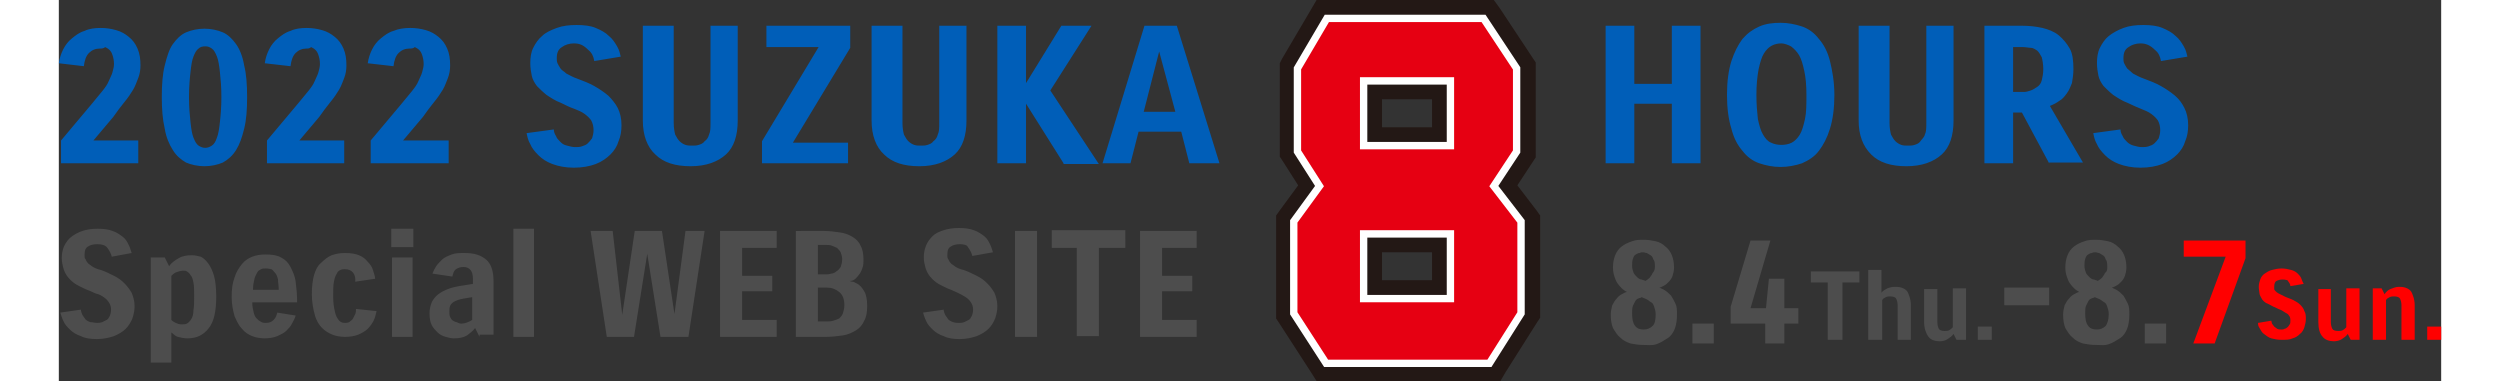 <svg height="381" viewBox="4 3.1 323.9 51.8" width="2500" xmlns="http://www.w3.org/2000/svg"><rect x="4" y="3.1" width="323.9" height="51.8" fill="#333333" stroke="none"/><path d="m175.6 53.7-5-7.7v-13.3l3.2-4.4-2.7-4.3v-12l4.6-7.7h22.7l5.1 7.7v12l-2.9 4.3 3.4 4.4v13.3l-4.8 7.7zm16.4-11.3v-6.3h-9.3v6.3zm0-20.8v-6.3h-9.3v6.3z" fill="#e60012"/><path d="m197.7 5.6 4.5 6.8v11.3l-3.1 4.7 3.7 4.8v12.5l-4.3 6.8h-22.2l-4.4-6.8v-12.5l3.5-4.8-3-4.7v-11.3l4-6.8zm-16.3 17.2h11.8v-8.8h-11.8zm0 20.8h11.8v-8.8h-11.8zm17.7-40.5h-24.1l-.7 1.2-4 6.8-.3.6v12.7l.4.6 2.1 3.3-2.5 3.4-.5.7v14l.4.6 4.4 6.8.7 1.1h25l.7-1.2 4.3-6.8.4-.6v-13.9l-.5-.7-2.6-3.4 2.1-3.2.4-.6v-12.9l-.4-.6-4.5-6.8zm-15.2 13.5h6.8v3.8h-6.8zm0 20.8h6.8v3.8h-6.8z" fill="#231815"/><path d="m199.1 28.4 3.7 4.8v12.5l-4.3 6.8h-22.2l-4.4-6.8v-12.5l3.5-4.8-3-4.7v-11.3l4-6.8h21.3l4.5 6.8v11.3zm-17.7 6.5v8.8h11.8v-8.8zm0-20.8v8.8h11.8v-8.8z" fill="none" stroke="#fff"/><path d="m9.6 9.7c-.6 0-1.1.2-1.5.6s-.6 1-.7 1.8l-3.4-.4c.1-.7.3-1.3.6-1.9s.7-1.1 1.2-1.5 1-.8 1.7-1c.6-.3 1.4-.4 2.2-.4.7 0 1.4.1 2.1.3s1.2.5 1.7.9.9.9 1.2 1.6.4 1.4.4 2.3c0 .6-.1 1.2-.3 1.7s-.4 1.1-.7 1.6-.7 1.1-1.2 1.7-1 1.3-1.5 2l-2.7 3.2h6.1v3.1h-10.5v-3.1l4.2-5c.5-.6 1-1.2 1.4-1.7s.7-.9.9-1.4.4-.8.5-1.2.2-.7.2-1.1c0-.5-.1-.9-.2-1.2s-.2-.5-.4-.7-.4-.3-.6-.4c-.2.2-.5.2-.7.2zm8.4 6.6c0-1.7.1-3.1.4-4.3s.6-2.2 1.1-2.9 1.1-1.3 1.8-1.6 1.6-.5 2.5-.5 1.8.2 2.5.5 1.3.9 1.8 1.6.9 1.7 1.1 2.9c.3 1.2.4 2.6.4 4.3s-.1 3.1-.4 4.3-.6 2.1-1.1 2.9-1.1 1.3-1.8 1.7c-.7.3-1.6.5-2.5.5s-1.8-.2-2.5-.5c-.7-.4-1.3-.9-1.8-1.7s-.9-1.7-1.1-2.9c-.3-1.3-.4-2.7-.4-4.3zm3.7 0c0 1.4.1 2.5.2 3.4s.2 1.6.4 2.1.4.9.7 1.1.6.3.9.3.6-.1.9-.3.5-.5.7-1.1c.2-.5.3-1.2.4-2.1s.2-2 .2-3.4-.1-2.5-.2-3.4-.2-1.6-.4-2.1-.4-.9-.7-1.1-.5-.3-.9-.3-.7.1-.9.3c-.3.2-.5.6-.7 1.1s-.3 1.2-.4 2.1-.2 2-.2 3.4zm16-6.6c-.6 0-1.1.2-1.5.6s-.6 1-.7 1.8l-3.5-.4c.1-.7.3-1.3.6-1.9s.7-1.1 1.2-1.5 1-.8 1.7-1c.6-.3 1.4-.4 2.2-.4.7 0 1.4.1 2.1.3s1.2.5 1.7.9.9.9 1.2 1.6.4 1.4.4 2.3c0 .6-.1 1.2-.3 1.7s-.4 1.1-.7 1.6-.7 1.1-1.2 1.7-1 1.3-1.5 2l-2.7 3.2h6.1v3.1h-10.5v-3.1l4.2-5c.5-.6 1-1.2 1.4-1.7s.7-.9.9-1.4.4-.8.5-1.2.2-.7.2-1.1c0-.5-.1-.9-.2-1.2s-.2-.5-.4-.7-.4-.3-.6-.4c-.2.2-.4.2-.6.2zm14 0c-.6 0-1.1.2-1.5.6s-.6 1-.7 1.8l-3.5-.4c.1-.7.3-1.3.6-1.9s.7-1.1 1.2-1.5 1-.8 1.7-1c.7-.3 1.5-.4 2.3-.4.7 0 1.4.1 2.1.3s1.2.5 1.7.9.9.9 1.2 1.6.4 1.4.4 2.3c0 .6-.1 1.2-.3 1.7s-.4 1.1-.7 1.6-.7 1.1-1.2 1.7-1 1.3-1.5 2l-2.7 3.2h6.2v3.1h-10.6v-3.1l4.2-5c.5-.6 1-1.2 1.4-1.7s.7-.9.9-1.4.4-.8.5-1.2.2-.7.2-1.1c0-.5-.1-.9-.2-1.2s-.2-.5-.4-.7-.4-.3-.6-.4c-.2.2-.5.2-.7.2zm22.3-.7c-.6 0-1.2.2-1.6.5-.5.3-.7.8-.7 1.5 0 .2 0 .5.1.7s.2.4.4.7.5.4.8.7c.4.2.9.5 1.5.7.8.3 1.6.6 2.3 1s1.3.8 1.9 1.3c.5.5 1 1.1 1.3 1.7s.5 1.4.5 2.3c0 .8-.1 1.5-.4 2.2-.2.7-.6 1.3-1.1 1.8s-1.2 1-2 1.3-1.8.5-3 .5c-1.1 0-2.1-.2-2.9-.5s-1.4-.7-1.9-1.2-.9-1-1.1-1.5c-.3-.5-.4-1-.5-1.5l3.7-.5c0 .3.1.6.3.9.1.3.3.5.6.8s.5.4.9.5.7.2 1.1.2c.3 0 .6 0 .9-.1s.6-.2.8-.4.4-.4.6-.7c.1-.3.2-.7.2-1.1 0-.5-.1-.9-.3-1.3-.2-.3-.5-.6-.9-.9s-.9-.5-1.4-.7c-.6-.2-1.2-.5-1.8-.8-.8-.3-1.4-.7-2-1.1-.5-.4-.9-.8-1.3-1.2-.3-.4-.6-.9-.7-1.4s-.2-1.1-.2-1.7c0-.8.1-1.5.4-2.1s.7-1.2 1.2-1.6c.5-.5 1.2-.8 2-1.1s1.7-.4 2.7-.4 1.9.1 2.6.4 1.3.6 1.8 1.1c.5.4.8.9 1.1 1.4s.4 1 .5 1.4l-3.6.6c-.1-.6-.3-1.1-.8-1.5-.7-.7-1.2-.9-2-.9zm13.6-2.4v13.2c0 .7.1 1.2.2 1.6.2.4.4.7.6.9s.5.4.8.5.6.1.9.1.6 0 .9-.1.6-.2.8-.5c.3-.2.5-.5.6-.9.2-.4.2-.9.2-1.6v-13.2h3.7v12.9c0 2-.5 3.6-1.6 4.6s-2.7 1.6-4.8 1.6-3.7-.5-4.8-1.6c-1.1-1-1.7-2.6-1.7-4.6v-12.9zm16.2 15.9h7.5v2.8h-11.7v-3l7.7-12.8h-7.1v-2.9h11.4v3zm14.9-15.9v13.2c0 .7.1 1.2.2 1.6.2.4.4.7.6.9s.5.4.8.5.6.1.9.1.6 0 .9-.1.6-.2.8-.5c.3-.2.5-.5.6-.9.2-.4.2-.9.2-1.6v-13.2h3.7v12.9c0 2-.5 3.6-1.6 4.6s-2.7 1.6-4.8 1.6-3.7-.5-4.8-1.6c-1.1-1-1.7-2.6-1.7-4.6v-12.9zm21.9 18.7-5.1-8.1v8.1h-3.9v-18.7h3.9v7.8l4.8-7.8h4.1l-5.6 8.8 6.6 10h-4.8zm17.1 0-1.1-4.3h-5.8l-1.1 4.3h-3.8l5.7-18.7h4.4l5.8 18.7zm-6.2-7h4.3l-2.2-8.2zm75.7-11.7v18.7h-3.9v-8.1h-5.1v8.1h-3.9v-18.7h3.9v7.9h5.1v-7.9zm3.6 9.4c0-1.8.2-3.3.6-4.6.4-1.2.9-2.2 1.5-3 .7-.8 1.4-1.3 2.3-1.7s1.9-.5 2.9-.5 2 .2 2.9.5 1.7.9 2.3 1.7c.7.8 1.2 1.8 1.5 3s.6 2.8.6 4.6-.2 3.3-.6 4.6-.9 2.2-1.5 3-1.4 1.3-2.3 1.7c-.9.3-1.9.5-2.9.5-1.1 0-2-.2-2.9-.5s-1.7-.9-2.3-1.7c-.7-.8-1.2-1.8-1.5-3-.4-1.3-.6-2.8-.6-4.6zm4 0c0 1.3.1 2.4.2 3.3.2.9.4 1.6.7 2.1s.6.9 1.1 1.1c.4.2.9.3 1.4.3s1-.1 1.4-.3.8-.6 1.1-1.1.5-1.2.7-2.1.2-2 .2-3.3-.1-2.4-.3-3.3-.4-1.6-.7-2.1-.7-.9-1.1-1.2c-.4-.2-.9-.4-1.3-.4-.5 0-.9.1-1.3.3s-.8.6-1.1 1.1-.5 1.2-.7 2.1c-.2 1.1-.3 2.2-.3 3.5zm18.1-9.4v13.2c0 .7.1 1.2.2 1.6.2.4.4.7.6.9s.5.4.8.5.6.1.9.1.6 0 .9-.1.6-.2.8-.5.5-.5.6-.9c.2-.4.2-.9.2-1.6v-13.2h3.7v12.9c0 2-.5 3.6-1.6 4.6s-2.7 1.6-4.8 1.6-3.7-.5-4.8-1.6-1.7-2.6-1.7-4.6v-12.9zm21.7 18.7-3.7-6.9h-1.2v6.9h-3.9v-18.7h5.1c1 0 1.9.1 2.8.3.8.2 1.6.5 2.2 1s1.1 1.1 1.5 1.8.5 1.7.5 2.8c0 .7-.1 1.3-.2 1.9-.2.5-.4 1-.7 1.4s-.6.8-1 1c-.4.3-.8.5-1.3.7l4.5 7.7h-4.6zm-4.9-15.9v6.2h1.5c.3 0 .6-.1.9-.2s.6-.3.9-.5.5-.5.6-.9.2-.9.2-1.5-.1-1.2-.2-1.6c-.2-.4-.4-.7-.6-.9-.3-.2-.6-.4-.9-.4s-.7-.1-1.1-.1h-1.3zm17.3-.4c-.6 0-1.2.2-1.6.5-.5.3-.7.8-.7 1.5 0 .2 0 .5.1.7s.2.4.4.7c.2.2.5.4.8.7.4.2.9.5 1.5.7.8.3 1.6.6 2.3 1s1.3.8 1.9 1.3 1 1.1 1.3 1.7.5 1.4.5 2.3c0 .8-.1 1.5-.4 2.2-.2.7-.6 1.3-1.1 1.8s-1.2 1-2 1.3-1.8.5-3 .5c-1.1 0-2.1-.2-2.9-.5s-1.4-.7-1.9-1.2-.9-1-1.1-1.5c-.3-.5-.4-1-.5-1.5l3.7-.5c0 .3.1.6.3.9.1.3.3.5.6.8.2.2.5.4.9.5s.7.2 1.1.2c.3 0 .6 0 .9-.1s.6-.2.8-.4.4-.4.6-.7c.1-.3.2-.7.2-1.1 0-.5-.1-.9-.3-1.3-.2-.3-.5-.6-.9-.9s-.9-.5-1.4-.7-1.2-.5-1.8-.8c-.8-.3-1.4-.7-2-1.1-.5-.4-.9-.8-1.3-1.2-.3-.4-.6-.9-.7-1.4s-.2-1.1-.2-1.7c0-.8.1-1.5.4-2.1s.7-1.2 1.2-1.6 1.2-.8 2-1.1 1.7-.4 2.7-.4 1.9.1 2.6.4 1.3.6 1.8 1.1c.5.4.8.9 1.1 1.4s.4 1 .5 1.4l-3.6.6c-.1-.6-.3-1.1-.8-1.5-.7-.7-1.3-.9-2-.9z" fill="#005eb8"/><path d="m9.2 36.3c-.5 0-.9.1-1.2.3-.4.2-.5.6-.5 1.2 0 .2 0 .4.1.5s.1.3.3.5c.1.2.4.3.6.5.3.2.7.4 1.2.5.6.2 1.2.5 1.8.8s1 .6 1.4 1 .7.8 1 1.3c.2.5.4 1.1.4 1.8 0 .6-.1 1.1-.3 1.7-.2.5-.5 1-.9 1.4s-.9.7-1.6 1c-.6.2-1.4.4-2.3.4s-1.6-.1-2.2-.4c-.6-.2-1.1-.5-1.5-.9s-.7-.7-.9-1.2c-.2-.4-.3-.8-.4-1.1l2.8-.4c0 .2.1.5.2.7s.3.4.4.6c.2.2.4.3.7.4.3 0 .6.1.9.1.2 0 .4 0 .7-.1l.6-.3c.2-.1.3-.3.4-.5s.2-.5.2-.9-.1-.7-.3-1-.4-.5-.7-.7-.6-.4-1.1-.5c-.4-.2-.9-.4-1.4-.6-.6-.3-1.1-.5-1.5-.8s-.7-.6-1-1c-.2-.3-.4-.7-.5-1.1s-.2-.8-.2-1.3c0-.6.1-1.1.3-1.6.3-.6.6-1 1-1.3s.9-.6 1.5-.8 1.3-.3 2.1-.3 1.5.1 2 .3c.6.2 1 .5 1.4.8s.6.7.8 1.1.3.8.4 1.1l-2.7.5c-.1-.4-.3-.8-.6-1.2s-.8-.5-1.4-.5zm7.3 15.9v-14.1h1.9l.6 1.2c.3-.5.8-.8 1.3-1.1s1.1-.4 1.8-.4c.4 0 .8.1 1.2.2.4.2.7.5 1 .9s.6 1 .8 1.7.3 1.7.3 2.8c0 2-.3 3.4-1 4.3s-1.6 1.4-2.9 1.4c-.5 0-.9-.1-1.3-.2s-.6-.4-.9-.6v4.1h-2.8zm4.4-12.3c-.3 0-.6.1-.9.2s-.5.3-.7.5v6c.2.2.4.3.6.4s.5.2.7.2c.3 0 .6 0 .8-.1s.4-.3.6-.6.3-.7.3-1.2c.1-.5.1-1.2.1-2 0-.7 0-1.3-.1-1.8s-.2-.8-.4-1c-.1-.2-.3-.4-.5-.5-.1-.1-.3-.1-.5-.1zm11.2 7.1c.5 0 .8-.1 1.1-.4s.4-.6.5-1l2.5.4c-.1.4-.3.7-.5 1.1s-.5.7-.8 1-.8.5-1.2.7c-.5.2-1.1.3-1.7.3s-1.2-.1-1.7-.3-1-.5-1.4-1c-.4-.4-.7-1-1-1.7-.2-.7-.4-1.6-.4-2.6 0-1.1.1-1.9.4-2.7.2-.7.6-1.3 1-1.8s.9-.8 1.4-1 1.1-.3 1.8-.3c.9 0 1.6.1 2.1.4.6.3 1 .7 1.3 1.3s.6 1.2.7 2 .2 1.7.2 2.8h-6.1c0 .6.1 1 .2 1.4s.2.6.4.8.3.3.5.4c.3.2.5.2.7.2zm0-7.4c-.2 0-.4 0-.6.1s-.4.2-.5.4-.3.5-.4.9-.2.9-.2 1.5h3.5c0-.6-.1-1-.1-1.4-.1-.4-.2-.7-.4-.9s-.3-.4-.5-.5c-.4-.1-.6-.1-.8-.1zm10.8.1c-.2 0-.4 0-.6.1s-.4.2-.5.5c-.2.3-.3.6-.4 1.1s-.1 1.1-.1 2c0 .8.1 1.5.2 1.9.1.5.2.8.4 1.1s.3.4.5.5.4.1.6.1c.3 0 .5-.1.6-.2s.3-.2.4-.4l.3-.6c.1-.2.1-.5.1-.7l2.8.3c-.1.4-.2.9-.4 1.3s-.5.8-.8 1.1-.8.6-1.3.8-1.1.3-1.8.3c-.6 0-1.2-.1-1.7-.3s-1-.5-1.4-.9-.8-1-1-1.8c-.2-.7-.4-1.7-.4-2.8 0-1 .1-1.9.3-2.6s.5-1.3 1-1.7c.4-.4.9-.8 1.4-1 .6-.2 1.1-.3 1.8-.3.8 0 1.4.1 1.9.3s.9.5 1.2.9c.3.3.6.7.7 1.1s.3.8.3 1.2l-2.7.4c.1-1-.4-1.7-1.4-1.7zm6.3-3v-2.5h3v2.5zm.1 12.2v-10.8h2.8v10.8zm11.9 0-.6-1.2c-.3.4-.7.7-1.1 1-.5.3-1.1.4-1.8.4-.4 0-.7-.1-1.1-.2s-.8-.3-1.1-.6-.6-.6-.8-1-.3-.9-.3-1.6c0-.5.1-1 .3-1.5.2-.4.5-.8.9-1.1s.8-.5 1.3-.7 1-.3 1.5-.4l1.9-.3v-.7c0-1-.4-1.6-1.3-1.6-.4 0-.7.1-1 .3s-.4.6-.5 1l-2.7-.4c.1-.3.3-.7.5-1s.5-.6.8-.9.8-.5 1.3-.7 1.1-.2 1.8-.2c1.3 0 2.2.3 2.9.9s1 1.6 1 2.9v7.3h-1.9zm-2.5-1.8c.5 0 1-.2 1.5-.5v-3.1l-1.2.2c-.6.1-1.1.3-1.4.5-.4.3-.5.6-.5 1.2 0 .3 0 .6.1.8s.2.4.4.5.3.2.5.2c.2.1.4.2.6.2zm7.1-12.9h2.8v14.7h-2.8zm26 .3-2.2 14.4h-3.8l-1.8-11.3-1.8 11.3h-3.7l-2.2-14.4h3l1.3 11.4 1.7-11.4h3.7l1.7 11.3 1.5-11.3zm9.2 8.2h-4.1v3.9h4.7v2.3h-7.7v-14.4h7.7v2.3h-4.7v3.8h4.1zm7-8.2c.8 0 1.5.1 2.2.2s1.2.3 1.7.6.9.7 1.1 1.2c.3.5.4 1.2.4 1.9 0 .3 0 .7-.1 1s-.2.6-.4.9-.4.5-.6.7-.5.3-.8.3c.1 0 .2.1.4.1s.3.1.5.2c.5.2.8.6 1.1 1.1s.4 1.2.4 2-.1 1.5-.4 2c-.2.5-.6 1-1.1 1.3s-1.1.6-1.8.7-1.5.2-2.4.2h-4v-14.4zm-.8 2v3.9h1.1c.2 0 .4 0 .7-.1.2 0 .5-.1.7-.3.2-.1.4-.3.6-.6.1-.3.2-.6.2-1.1 0-.3-.1-.6-.2-.9-.1-.2-.3-.4-.5-.6-.2-.1-.5-.2-.7-.3-.3-.1-.5-.1-.8-.1h-1.1zm0 5.8v4.5h1.2c.3 0 .6 0 .9-.1s.6-.2.8-.3c.2-.2.4-.4.5-.7s.2-.7.2-1.1c0-.8-.2-1.4-.7-1.8s-1-.6-1.7-.6h-1.2zm19.3-6c-.5 0-.9.1-1.2.3-.4.2-.5.6-.5 1.2 0 .2 0 .4.1.5s.1.3.3.5c.1.2.4.3.6.5.3.2.7.4 1.2.5.6.2 1.2.5 1.8.8s1 .6 1.4 1 .7.8 1 1.3c.2.5.4 1.1.4 1.8 0 .6-.1 1.1-.3 1.7-.2.5-.5 1-.9 1.4s-.9.7-1.6 1c-.6.2-1.4.4-2.3.4s-1.6-.1-2.2-.4c-.6-.2-1.1-.5-1.5-.9s-.7-.7-.9-1.2c-.2-.4-.3-.8-.4-1.1l2.8-.4c0 .2.1.5.2.7s.3.4.4.6c.2.2.4.3.7.4s.5.1.8.1c.2 0 .4 0 .7-.1l.6-.3c.2-.1.3-.3.4-.5s.2-.5.2-.9-.1-.7-.3-1-.4-.5-.7-.7-.7-.4-1.1-.6-.9-.4-1.4-.6c-.6-.3-1.1-.5-1.5-.8s-.7-.6-1-1c-.2-.3-.4-.7-.5-1.1s-.2-.8-.2-1.3c0-.6.1-1.1.3-1.6s.5-.9.9-1.3.9-.6 1.5-.8 1.3-.3 2.1-.3 1.5.1 2 .3c.6.2 1 .5 1.4.8s.6.7.8 1.1.3.8.4 1.1l-2.8.5c-.1-.4-.3-.8-.6-1.2-.1-.3-.6-.4-1.1-.4zm10.5-1.8v14.4h-3v-14.4zm12 2.3h-3.6v12h-3v-12h-3.4v-2.4h10zm9.1 5.9h-4.1v3.9h4.7v2.3h-7.7v-14.4h7.7v2.3h-4.7v3.8h4.1zm61.4 7.3c-.7 0-1.3-.1-1.8-.2-.6-.2-1-.4-1.4-.8-.4-.3-.7-.8-1-1.3-.2-.5-.3-1.1-.3-1.8 0-.5.1-.9.2-1.3.2-.4.4-.7.6-.9.2-.3.5-.5.7-.6s.5-.3.7-.3c-.2-.1-.5-.3-.7-.5s-.4-.4-.6-.7-.3-.6-.4-.9-.2-.7-.2-1.2c0-.7.1-1.2.3-1.7s.5-.9.9-1.2.8-.5 1.4-.7c.5-.2 1.1-.2 1.6-.2.6 0 1.1.1 1.6.2s1 .4 1.3.7c.4.3.7.7.9 1.2s.3 1 .3 1.7c0 .4-.1.8-.2 1.1s-.3.6-.5.8-.4.4-.6.5-.5.3-.7.3c.2.1.5.2.8.4s.5.4.8.7c.2.3.4.7.6 1.1s.2.9.2 1.5c0 .7-.1 1.4-.3 1.9s-.5 1-1 1.3-.9.6-1.5.8-1.1.1-1.7.1zm1.6-4.2c0-.4-.1-.7-.2-1s-.2-.5-.4-.6-.4-.3-.6-.4-.5-.2-.7-.3c-.1.1-.3.1-.5.2s-.3.2-.4.4l-.3.6c-.1.3-.1.6-.1 1 0 .8.1 1.3.4 1.7s.7.5 1.2.5.9-.2 1.2-.5.4-.8.4-1.6zm-.1-6.4c0-.4 0-.8-.2-1-.1-.3-.2-.5-.4-.6s-.3-.2-.5-.3c-.2 0-.3-.1-.5-.1s-.3 0-.5.1c-.2 0-.3.1-.5.2s-.3.3-.4.6-.1.6-.1 1c0 .3.1.6.2.9.1.2.3.4.5.6s.4.3.6.3c.2.1.4.1.5.2.1-.1.2-.1.3-.2s.3-.2.4-.4c.1-.1.2-.3.3-.5.2-.2.3-.5.3-.8zm5.1 10.4v-2.7h2.9v2.7zm12.5-8.8v4h1.9v2.1h-1.9v2.7h-2.6v-2.7h-4.7v-2.3l2.7-9h2.7l-2.7 9.2h2.1l.4-4zm10.2.5h-2.3v7.8h-2v-7.8h-2.3v-1.5h6.6zm1.2-1.7h1.8v3.1c.2-.3.5-.4.8-.6.3-.1.6-.2 1-.2.3 0 .6 0 .9.1s.5.2.7.4.3.5.4.8.2.7.2 1.2v4.7h-1.8v-4.7c0-.4-.1-.7-.2-.9s-.4-.3-.8-.3c-.2 0-.4 0-.6.1s-.4.2-.5.4v5.4h-1.9zm9.4 2.5v4.6c0 .4.1.7.2.9s.4.3.8.3c.2 0 .4 0 .6-.1s.3-.2.5-.4v-5.3h1.8v7h-1.3l-.4-.8c-.2.3-.5.5-.8.7s-.7.3-1.1.3c-.6 0-1.2-.2-1.5-.6s-.6-1.1-.6-2v-4.5h1.8zm5.5 7v-1.8h1.9v1.8zm3.6-4.7v-2.4h6.1v2.4zm12.5 5.4c-.7 0-1.3-.1-1.8-.2-.6-.2-1-.4-1.4-.8-.4-.3-.7-.8-1-1.3-.2-.5-.3-1.1-.3-1.8 0-.5.1-.9.2-1.3.2-.4.4-.7.6-.9.2-.3.5-.5.7-.6s.5-.3.7-.3c-.2-.1-.5-.3-.7-.5s-.4-.4-.6-.7-.3-.6-.4-.9-.2-.7-.2-1.2c0-.7.1-1.2.3-1.7s.5-.9.9-1.2.8-.5 1.4-.7c.5-.2 1.1-.2 1.6-.2.6 0 1.1.1 1.6.2s1 .4 1.3.7c.4.3.7.7.9 1.2s.3 1 .3 1.7c0 .4-.1.8-.2 1.1s-.3.6-.5.8-.4.4-.6.5-.5.3-.7.3c.2.1.5.2.8.4s.5.4.8.7c.2.3.4.7.6 1.1s.2.9.2 1.5c0 .7-.1 1.4-.3 1.9s-.5 1-1 1.3-.9.6-1.5.8-1 .1-1.7.1zm1.7-4.2c0-.4-.1-.7-.2-1s-.2-.5-.4-.6-.4-.3-.6-.4-.5-.2-.7-.3c-.1.1-.3.1-.5.2s-.3.2-.4.4l-.3.6c-.1.3-.1.6-.1 1 0 .8.1 1.3.4 1.7s.7.5 1.2.5.9-.2 1.2-.5c.2-.3.4-.8.4-1.6zm-.2-6.4c0-.4 0-.8-.2-1-.1-.3-.2-.5-.4-.6s-.3-.2-.5-.3c-.2 0-.3-.1-.5-.1s-.3 0-.5.1c-.2 0-.3.1-.5.2s-.3.3-.4.6-.1.6-.1 1c0 .3.1.6.2.9.1.2.3.4.5.6s.4.3.6.3c.2.1.4.1.5.2.1-.1.2-.1.3-.2s.3-.2.4-.4c.1-.1.2-.3.3-.5.3-.2.3-.5.3-.8zm5.1 10.4v-2.7h2.9v2.7z" fill="#4d4d4d"/><path d="m297.1 49.8h-2.9l4.4-11.8h-5.7v-2.2h8.4v2.4zm9.2-8.7c-.3 0-.6.1-.8.2s-.3.4-.3.8v.3c0 .1.1.2.2.3s.2.2.4.3l.8.4c.4.2.8.3 1.2.5s.7.4.9.6.5.5.6.9c.2.3.2.7.2 1.1s-.1.7-.2 1.1c-.1.3-.3.7-.6.9-.3.3-.6.5-1 .6-.4.2-.9.2-1.5.2s-1-.1-1.4-.2-.7-.4-1-.6-.4-.5-.6-.8-.2-.5-.2-.7l1.8-.3c0 .1.1.3.1.4.1.1.2.3.3.4s.3.2.4.3c.2.1.4.1.6.1.1 0 .3 0 .4-.1.1 0 .3-.1.4-.2s.2-.2.3-.4c.1-.1.1-.3.1-.6s-.1-.5-.2-.6c-.1-.2-.3-.3-.5-.4s-.4-.3-.7-.4-.6-.3-.9-.4c-.4-.2-.7-.4-1-.5-.3-.2-.5-.4-.6-.6s-.3-.5-.3-.7-.1-.5-.1-.9.1-.7.2-1 .3-.6.6-.8.6-.4 1-.5.8-.2 1.3-.2.9.1 1.3.2.7.3.9.5.4.4.5.7.2.5.3.7l-1.8.3c0-.3-.2-.5-.4-.8 0 0-.3-.1-.7-.1zm6.6 1.2v4.6c0 .4.1.7.2.9s.4.3.8.3c.2 0 .4 0 .6-.1s.3-.2.5-.4v-5.3h1.8v7h-1.2l-.4-.8c-.2.3-.5.5-.8.7s-.7.3-1.1.3c-.6 0-1.2-.2-1.5-.6-.4-.4-.6-1.1-.6-2v-4.5h1.7zm5.7 7v-7h1.2l.4.8c.2-.3.5-.6.8-.7s.7-.3 1.1-.3c.3 0 .6 0 .9.1s.5.2.7.4.3.5.4.8.2.7.2 1.2v4.7h-1.8v-4.7c0-.4-.1-.7-.2-.9s-.4-.3-.8-.3c-.2 0-.4 0-.6.1s-.4.2-.5.4v5.4zm7.4 0v-1.8h1.9v1.8z" fill="#f00"/></svg>